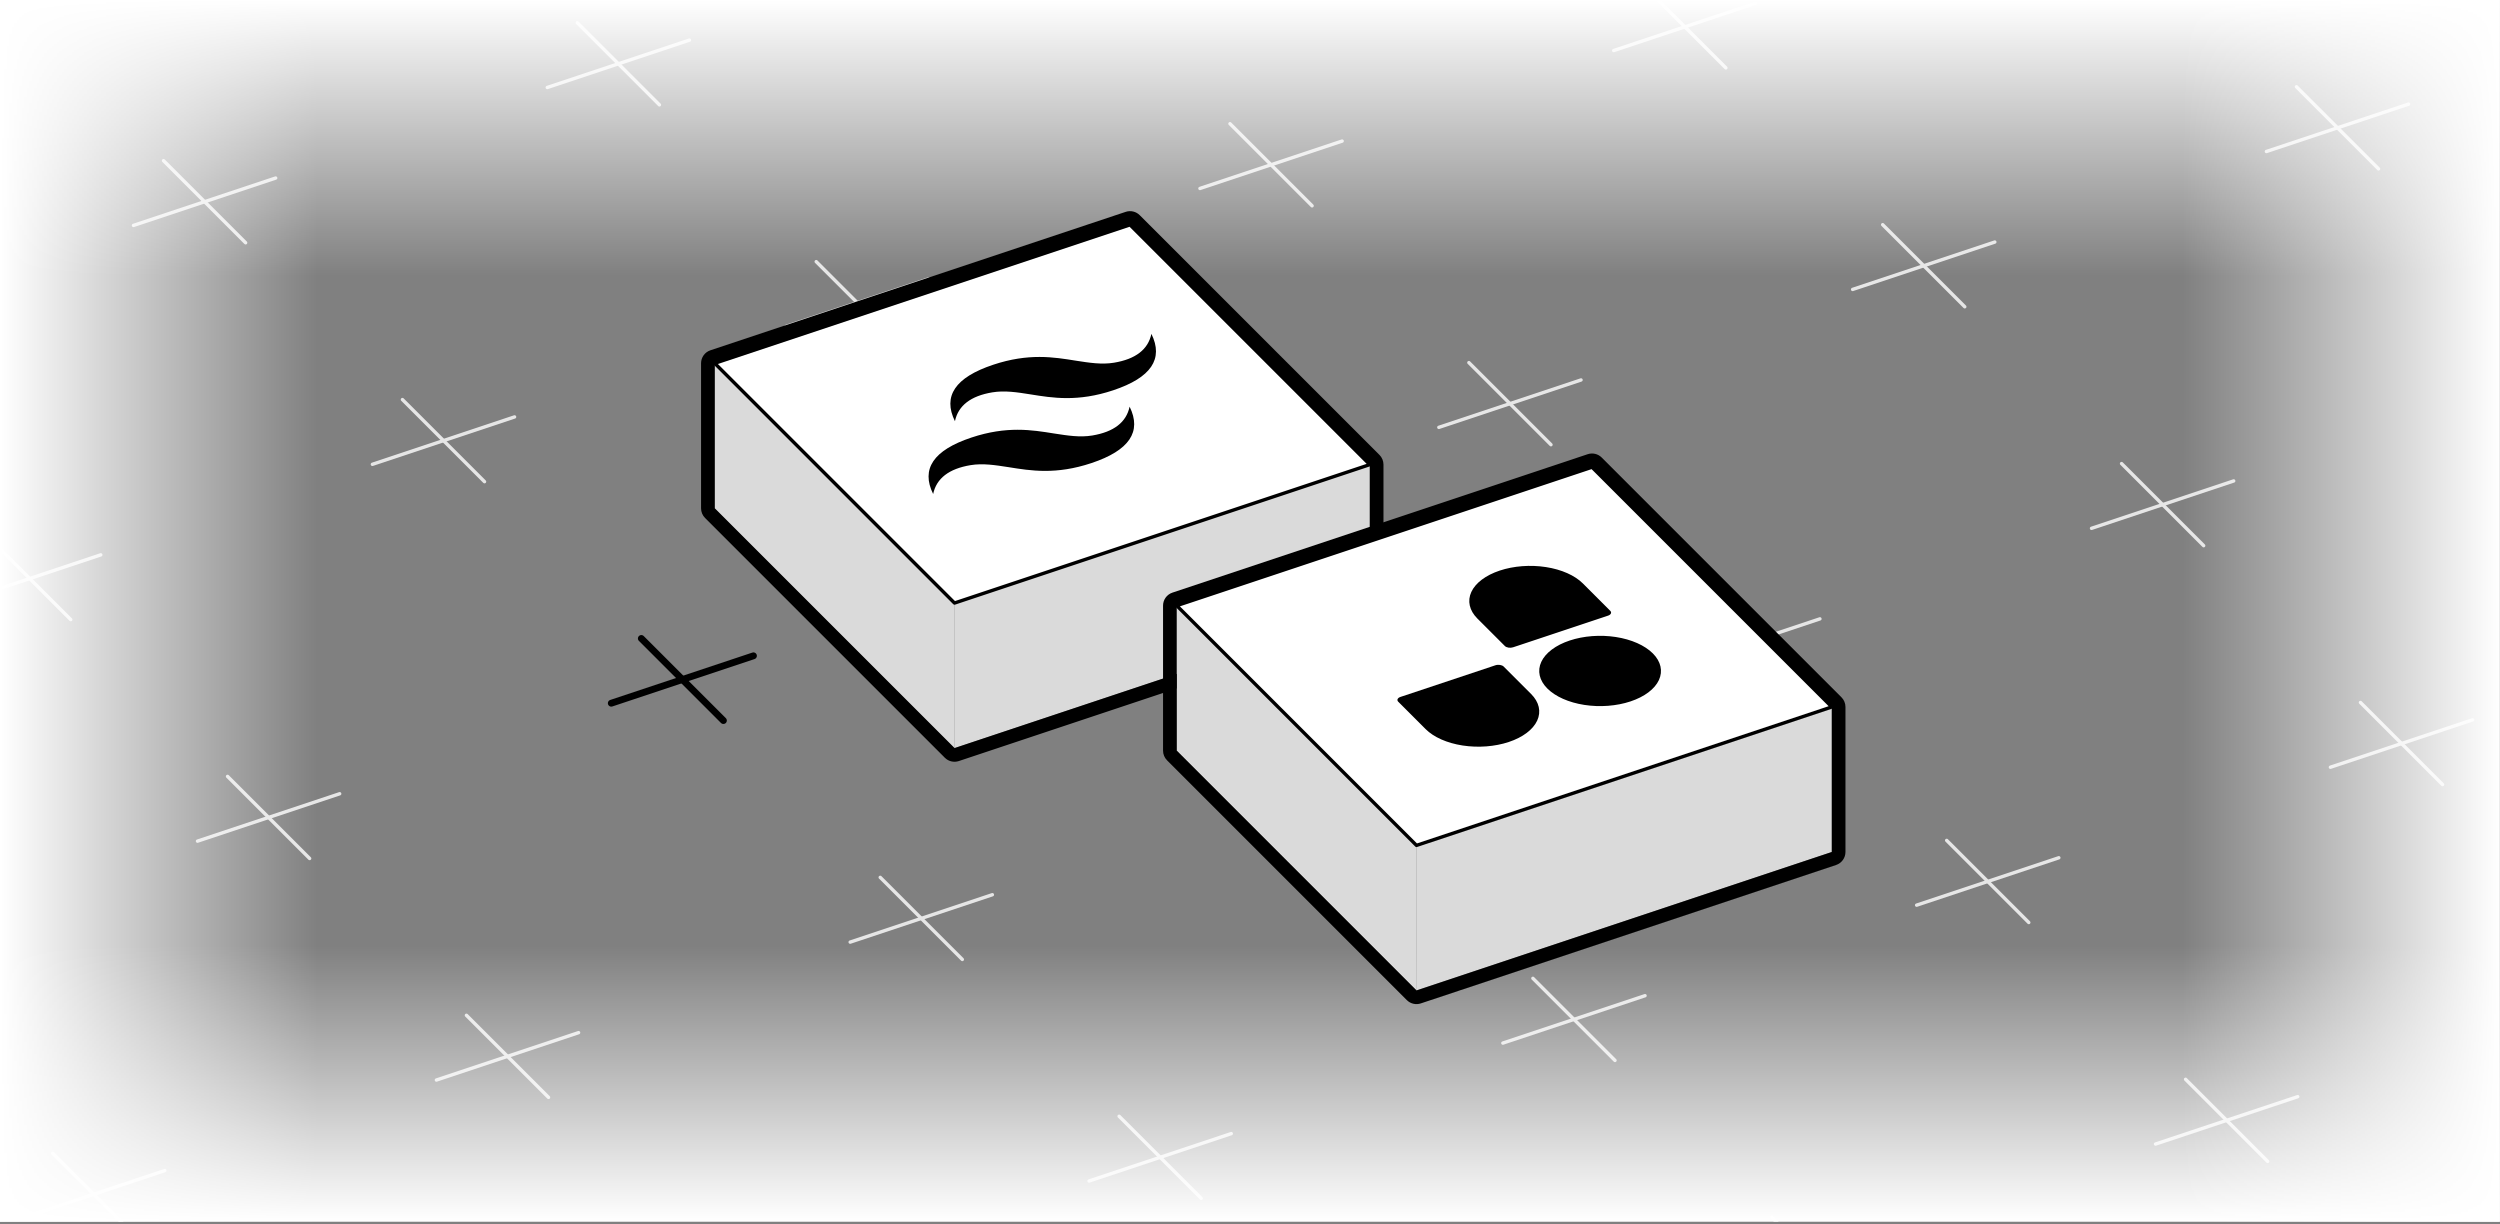 <?xml version="1.0" encoding="UTF-8" standalone="no"?>
<!DOCTYPE svg PUBLIC "-//W3C//DTD SVG 1.1//EN" "http://www.w3.org/Graphics/SVG/1.1/DTD/svg11.dtd">
<svg width="100%" height="100%" viewBox="0 0 731 358" version="1.1" xmlns="http://www.w3.org/2000/svg" xmlns:xlink="http://www.w3.org/1999/xlink" xml:space="preserve" xmlns:serif="http://www.serif.com/" style="fill-rule:evenodd;clip-rule:evenodd;stroke-linecap:round;stroke-linejoin:round;stroke-miterlimit:1.5;">
     <rect x="0" y="0" width="731" height="358" fill="#808080" stroke="none"/>
     <style>
        .stop-color {
            stop-color: white;
        }

        @media (prefers-color-scheme: dark) {
            .stop-color {
                stop-color: black;
            }
        }
    </style>
    <rect id="Artboard1" x="0" y="-0" width="730.956" height="357.239" style="fill:none;"/>
    <clipPath id="_clip1">
        <rect x="0" y="-0" width="730.956" height="357.239"/>
    </clipPath>
    <g clip-path="url(#_clip1)">
        <g>
            <g>
                <g>
                    <path d="M-22.036,-22.869l24,23.999" style="fill:none;stroke:rgb(230,230,230);stroke-width:1px;"/>
                </g>
                <g>
                    <path d="M47.818,46.984l23.999,24" style="fill:none;stroke:rgb(230,230,230);stroke-width:1px;"/>
                    <path d="M39.033,65.912l41.569,-13.856" style="fill:none;stroke:rgb(230,230,230);stroke-width:1px;"/>
                </g>
                <g>
                    <path d="M168.808,6.654l23.999,24" style="fill:none;stroke:rgb(230,230,230);stroke-width:1px;"/>
                    <path d="M160.023,25.582l41.569,-13.856" style="fill:none;stroke:rgb(230,230,230);stroke-width:1px;"/>
                </g>
                <g>
                    <path d="M-3.319,157.168l24,24" style="fill:none;stroke:rgb(230,230,230);stroke-width:1px;"/>
                    <path d="M-12.103,176.096l41.568,-13.856" style="fill:none;stroke:rgb(230,230,230);stroke-width:1px;"/>
                </g>
                <g>
                    <path d="M117.671,116.838l24,24" style="fill:none;stroke:rgb(230,230,230);stroke-width:1px;"/>
                    <path d="M108.887,135.766l41.568,-13.856" style="fill:none;stroke:rgb(230,230,230);stroke-width:1px;"/>
                </g>
                <g>
                    <path d="M238.661,76.508l24,24" style="fill:none;stroke:rgb(230,230,230);stroke-width:1px;"/>
                    <path d="M229.877,95.436l41.568,-13.856" style="fill:none;stroke:rgb(230,230,230);stroke-width:1px;"/>
                </g>
                <g>
                    <path d="M359.651,36.178l24,24" style="fill:none;stroke:rgb(230,230,230);stroke-width:1px;"/>
                    <path d="M350.867,55.106l41.568,-13.856" style="fill:none;stroke:rgb(230,230,230);stroke-width:1px;"/>
                </g>
                <g>
                    <path d="M480.641,-4.152l24,24" style="fill:none;stroke:rgb(230,230,230);stroke-width:1px;"/>
                    <path d="M471.857,14.776l41.568,-13.856" style="fill:none;stroke:rgb(230,230,230);stroke-width:1px;"/>
                </g>
                <g>
                    <path d="M66.535,227.022l23.999,23.999" style="fill:none;stroke:rgb(230,230,230);stroke-width:1px;"/>
                    <path d="M57.75,245.949l41.569,-13.856" style="fill:none;stroke:rgb(230,230,230);stroke-width:1px;"/>
                </g>
                <g>
                    <path d="M187.525,186.692l23.999,23.999" style="fill:none;stroke:black;stroke-width:2px;"/>
                    <path d="M178.74,205.619l41.569,-13.856" style="fill:none;stroke:black;stroke-width:2px;"/>
                </g>
                <g>
                    <path d="M308.515,146.362l23.999,23.999" style="fill:none;stroke:black;stroke-width:2px;"/>
                    <path d="M299.73,165.289l41.569,-13.856" style="fill:none;stroke:black;stroke-width:2px;"/>
                </g>
                <g>
                    <path d="M429.505,106.032l23.999,23.999" style="fill:none;stroke:rgb(230,230,230);stroke-width:1px;"/>
                    <path d="M420.72,124.959l41.569,-13.856" style="fill:none;stroke:rgb(230,230,230);stroke-width:1px;"/>
                </g>
                <g>
                    <path d="M550.495,65.702l23.999,23.999" style="fill:none;stroke:rgb(230,230,230);stroke-width:1px;"/>
                    <path d="M541.71,84.629l41.569,-13.856" style="fill:none;stroke:rgb(230,230,230);stroke-width:1px;"/>
                </g>
                <g>
                    <path d="M671.485,25.372l23.999,23.999" style="fill:none;stroke:rgb(230,230,230);stroke-width:1px;"/>
                    <path d="M662.7,44.299l41.569,-13.856" style="fill:none;stroke:rgb(230,230,230);stroke-width:1px;"/>
                </g>
                <g>
                    <path d="M136.388,296.875l24,24" style="fill:none;stroke:rgb(230,230,230);stroke-width:1px;"/>
                    <path d="M127.604,315.803l41.569,-13.856" style="fill:none;stroke:rgb(230,230,230);stroke-width:1px;"/>
                </g>
                <g>
                    <path d="M257.378,256.545l24,24" style="fill:none;stroke:rgb(230,230,230);stroke-width:1px;"/>
                    <path d="M248.594,275.473l41.569,-13.856" style="fill:none;stroke:rgb(230,230,230);stroke-width:1px;"/>
                </g>
                <g>
                    <path d="M378.368,216.215l24,24" style="fill:none;stroke:black;stroke-width:2px;"/>
                    <path d="M369.584,235.143l41.569,-13.856" style="fill:none;stroke:black;stroke-width:2px;"/>
                </g>
                <g>
                    <path d="M499.358,175.885l24,24" style="fill:none;stroke:rgb(230,230,230);stroke-width:1px;"/>
                    <path d="M490.574,194.813l41.569,-13.856" style="fill:none;stroke:rgb(230,230,230);stroke-width:1px;"/>
                </g>
                <g>
                    <path d="M620.348,135.555l24,24" style="fill:none;stroke:rgb(230,230,230);stroke-width:1px;"/>
                    <path d="M611.564,154.483l41.569,-13.856" style="fill:none;stroke:rgb(230,230,230);stroke-width:1px;"/>
                </g>
                <g>
                    <path d="M15.398,337.205l24,24" style="fill:none;stroke:rgb(230,230,230);stroke-width:1px;"/>
                    <path d="M6.614,356.133l41.569,-13.856" style="fill:none;stroke:rgb(230,230,230);stroke-width:1px;"/>
                </g>
                <g>
                    <path d="M327.232,326.399l24,23.999" style="fill:none;stroke:rgb(230,230,230);stroke-width:1px;"/>
                    <path d="M318.448,345.327l41.568,-13.856" style="fill:none;stroke:rgb(230,230,230);stroke-width:1px;"/>
                </g>
                <g>
                    <path d="M448.222,286.069l24,23.999" style="fill:none;stroke:rgb(230,230,230);stroke-width:1px;"/>
                    <path d="M439.438,304.997l41.568,-13.856" style="fill:none;stroke:rgb(230,230,230);stroke-width:1px;"/>
                </g>
                <g>
                    <path d="M569.212,245.739l24,23.999" style="fill:none;stroke:rgb(230,230,230);stroke-width:1px;"/>
                    <path d="M560.428,264.667l41.568,-13.856" style="fill:none;stroke:rgb(230,230,230);stroke-width:1px;"/>
                </g>
                <g>
                    <path d="M690.202,205.409l24,23.999" style="fill:none;stroke:rgb(230,230,230);stroke-width:1px;"/>
                    <path d="M681.418,224.337l41.568,-13.856" style="fill:none;stroke:rgb(230,230,230);stroke-width:1px;"/>
                </g>
                <g>
                    <path d="M518.076,355.922l23.999,24" style="fill:none;stroke:rgb(230,230,230);stroke-width:1px;"/>
                </g>
                <g>
                    <path d="M639.066,315.592l23.999,24" style="fill:none;stroke:rgb(230,230,230);stroke-width:1px;"/>
                    <path d="M630.281,334.52l41.569,-13.856" style="fill:none;stroke:rgb(230,230,230);stroke-width:1px;"/>
                </g>
            </g>
        </g>
        <g>
            <rect x="0" y="0" width="92.912" height="357.239" style="fill:url(#_Linear2);"/>
            <path d="M0,276.513l730.956,-0l0,80.726l-730.956,0l0,-80.726Z" style="fill:url(#_Linear3);"/>
            <path d="M0,80.727l730.956,-0l0,-80.727l-730.956,0l0,80.727Z" style="fill:url(#_Linear4);"/>
            <rect x="638.044" y="0" width="92.912" height="357.239" style="fill:url(#_Linear5);"/>
        </g>
        <g>
            <path d="M279.099,176.326l-0,42.41l-70.109,-70.109l0,-42.409l70.109,70.108Z" style="fill:rgb(218,218,218);"/>
            <path d="M400.53,135.849l0,42.41l-121.431,40.477l-0,-42.41l121.431,-40.477Z" style="fill:rgb(218,218,218);"/>
            <path d="M330.422,65.741l70.108,70.108l-121.431,40.477l-70.109,-70.108l121.432,-40.477Z" style="fill:white;stroke:black;stroke-width:1px;"/>
            <path d="M290.387,106.66c-11.078,3.693 -14.78,9.175 -11.164,16.498c0.963,-4.569 4.62,-7.385 10.929,-8.434c3.609,-0.596 7.208,-0.039 11.159,0.592c6.462,1.04 13.822,2.26 24.195,-1.198c11.078,-3.693 14.779,-9.174 11.163,-16.497c-0.963,4.569 -4.62,7.385 -10.928,8.434c-3.609,0.596 -7.167,0.025 -11.159,-0.592c-6.462,-1.041 -13.822,-2.26 -24.195,1.197Zm-6.373,21.289c-11.078,3.692 -14.779,9.174 -11.163,16.497c0.963,-4.569 4.619,-7.385 10.928,-8.434c3.609,-0.596 7.167,-0.025 11.159,0.592c6.462,1.04 13.822,2.26 24.195,-1.198c11.078,-3.692 14.78,-9.174 11.164,-16.497c-0.963,4.569 -4.62,7.385 -10.929,8.434c-3.609,0.596 -7.167,0.025 -11.159,-0.592c-6.462,-1.04 -13.822,-2.26 -24.195,1.198Z" style="fill-rule:nonzero;"/>
            <path d="M207.725,102.423l121.432,-40.477c1.437,-0.479 3.022,-0.105 4.093,0.966l70.108,70.109c0.751,0.75 1.172,1.767 1.172,2.828l0,42.41c0,1.721 -1.102,3.25 -2.735,3.794l-121.432,40.478c-1.437,0.479 -3.022,0.105 -4.093,-0.967l-70.108,-70.108c-0.751,-0.75 -1.172,-1.768 -1.172,-2.829l0,-42.409c0,-1.722 1.102,-3.251 2.735,-3.795Zm1.265,3.795l0,42.409l70.109,70.109l121.431,-40.477l0,-42.41l-70.108,-70.108l-121.432,40.477Z"/>
        </g>
        <g>
            <path d="M414.185,247.191l-0,42.409l-70.109,-70.108l0,-42.41l70.109,70.109Z" style="fill:rgb(218,218,218);"/>
            <path d="M535.616,206.713l0,42.41l-121.431,40.477l-0,-42.409l121.431,-40.478Z" style="fill:rgb(218,218,218);"/>
            <path d="M465.508,136.605l70.108,70.108l-121.431,40.478l-70.109,-70.109l121.432,-40.477Z" style="fill:white;stroke:black;stroke-width:1px;"/>
            <g>
                <path d="M452.453,201.33c-1.169,-1.169 -1.928,-2.459 -2.233,-3.798c-0.305,-1.338 -0.151,-2.698 0.455,-4.001c0.605,-1.304 1.648,-2.526 3.072,-3.597c1.423,-1.071 3.197,-1.969 5.222,-2.644c2.024,-0.675 4.259,-1.113 6.577,-1.289c2.318,-0.176 4.673,-0.087 6.931,0.262c2.258,0.35 4.375,0.952 6.23,1.774c1.854,0.822 3.41,1.846 4.579,3.015c2.361,2.361 3.001,5.166 1.779,7.799c-1.222,2.633 -4.206,4.878 -8.295,6.241c-4.088,1.363 -8.947,1.732 -13.508,1.026c-4.56,-0.705 -8.448,-2.428 -10.809,-4.788Z" style="fill-rule:nonzero;"/>
                <path d="M432.001,180.878c-2.36,-2.36 -3,-5.166 -1.778,-7.799c1.222,-2.633 4.206,-4.877 8.294,-6.24c4.089,-1.363 8.948,-1.733 13.509,-1.027c4.56,0.705 8.448,2.428 10.809,4.789l8.009,8.009c0.492,0.491 0.2,1.12 -0.651,1.404l-27.75,9.25c-0.203,0.068 -0.426,0.112 -0.658,0.13c-0.232,0.018 -0.468,0.009 -0.694,-0.026c-0.226,-0.035 -0.438,-0.096 -0.623,-0.178c-0.185,-0.082 -0.341,-0.185 -0.457,-0.302l-8.01,-8.01Z" style="fill-rule:nonzero;"/>
                <path d="M447.691,202.917c2.36,2.361 3,5.166 1.778,7.799c-1.222,2.633 -4.206,4.878 -8.294,6.241c-4.089,1.363 -8.948,1.732 -13.508,1.027c-4.561,-0.706 -8.449,-2.428 -10.81,-4.789l-8.011,-8.011c-0.491,-0.491 -0.199,-1.12 0.652,-1.404l27.75,-9.25c0.851,-0.284 1.94,-0.115 2.432,0.376l8.011,8.011Z" style="fill-rule:nonzero;"/>
            </g>
            <path d="M342.811,173.287l121.432,-40.477c1.437,-0.479 3.022,-0.105 4.093,0.967l70.108,70.108c0.751,0.75 1.172,1.768 1.172,2.828l0,42.41c0,1.722 -1.102,3.25 -2.735,3.795l-121.432,40.477c-1.437,0.479 -3.022,0.105 -4.093,-0.966l-70.108,-70.109c-0.751,-0.75 -1.172,-1.767 -1.172,-2.828l0,-42.41c0,-1.722 1.102,-3.25 2.735,-3.795Zm1.265,3.795l0,42.41l70.109,70.108l121.431,-40.477l0,-42.41l-70.108,-70.108l-121.432,40.477Z"/>
        </g>
    </g>
    <defs>
        <linearGradient id="_Linear2" x1="0" y1="0" x2="1" y2="0" gradientUnits="userSpaceOnUse" gradientTransform="matrix(92.912,0,0,80.727,2.5846e-12,357.239)"><stop class="stop-color" offset="0" style="stop-opacity:1"/><stop class="stop-color" offset="1" style="stop-opacity:0"/></linearGradient>
        <linearGradient id="_Linear3" x1="0" y1="0" x2="1" y2="0" gradientUnits="userSpaceOnUse" gradientTransform="matrix(5.68922e-15,-80.727,165.177,8.78771e-15,730.956,357.239)"><stop class="stop-color" offset="0" style="stop-opacity:1"/><stop class="stop-color" offset="1" style="stop-opacity:0"/></linearGradient>
        <linearGradient id="_Linear4" x1="0" y1="0" x2="1" y2="0" gradientUnits="userSpaceOnUse" gradientTransform="matrix(5.68922e-15,80.727,165.177,-8.78771e-15,730.956,2.89901e-12)"><stop class="stop-color" offset="0" style="stop-opacity:1"/><stop class="stop-color" offset="1" style="stop-opacity:0"/></linearGradient>
        <linearGradient id="_Linear5" x1="0" y1="0" x2="1" y2="0" gradientUnits="userSpaceOnUse" gradientTransform="matrix(-92.912,0,0,80.727,730.956,357.239)"><stop class="stop-color" offset="0" style="stop-opacity:1"/><stop class="stop-color" offset="1" style="stop-opacity:0"/></linearGradient>
    </defs>
</svg>
